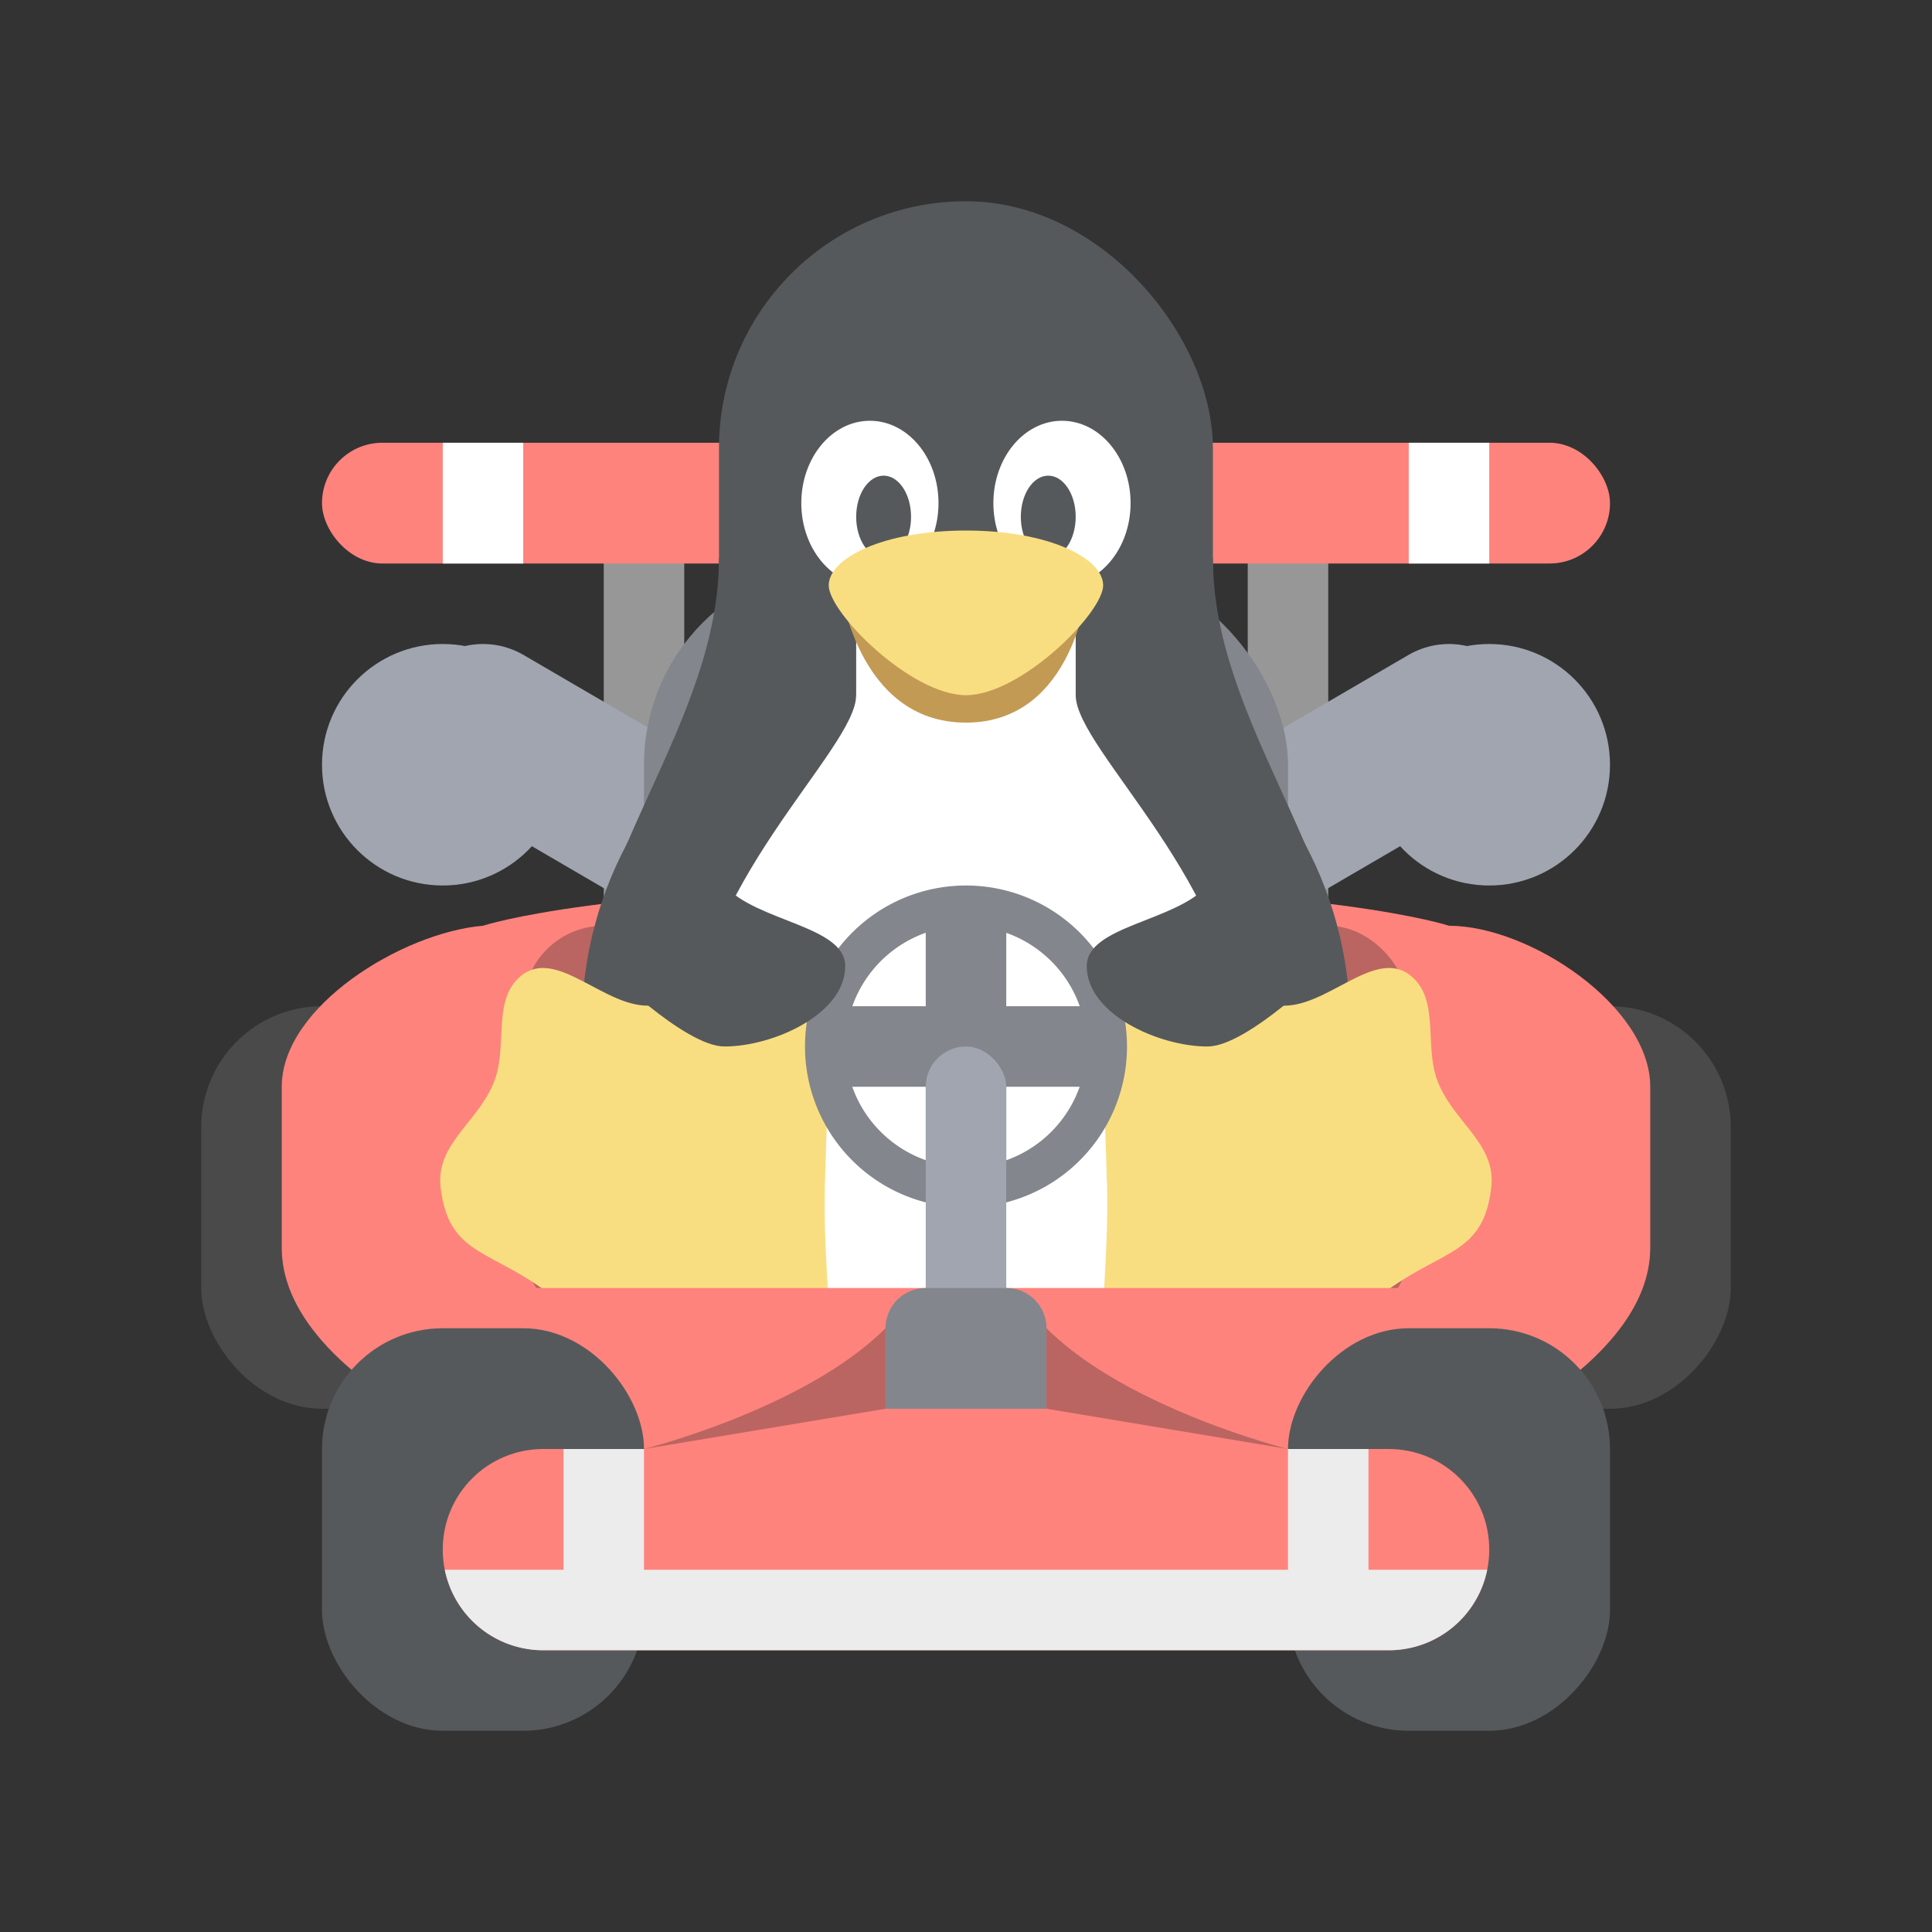 <svg xmlns="http://www.w3.org/2000/svg" width="192" height="192"><rect width="100%" height="100%" fill="#333333" stroke="none"/><rect width="8" height="44" x="60" y="52" ry="4" style="fill:#979797;paint-order:stroke fill markers;stroke-width:4"/><rect width="8" height="44" x="124" y="52" ry="4" style="fill:#979797;paint-order:stroke fill markers;stroke-width:4"/><rect width="128" height="12" x="32" y="44" ry="6" style="fill:#ff837d;paint-order:stroke fill markers;stroke-width:4"/><path d="M44 44v12h8V44zm96 0v12h8V44z" style="fill:#fff;paint-order:stroke fill markers;stroke-width:4"/><circle cx="148" cy="76" r="12" style="fill:#a0a5af;paint-order:stroke fill markers;stroke-width:4"/><circle cx="44" cy="76" r="12" style="fill:#a0a5af;paint-order:stroke fill markers;stroke-width:4"/><path d="m48 72 48 28 48-28" style="fill:none;stroke-linecap:round;stroke-linejoin:round;stroke-width:16;stroke:#a0a5af"/><rect width="32" height="40" x="20" y="100" ry="12" style="fill:#4a4a4a;paint-order:stroke fill markers;stroke-width:4"/><rect width="32" height="40" x="-172" y="100" ry="12" style="fill:#4a4a4a;paint-order:stroke fill markers;stroke-width:4" transform="scale(-1 1)"/><path d="M48 92c-7.972.664-20 8-20 16v16c0 12 20 20 20 20h96s20-8 20-20v-16c0-8-12-16-20-16 0 0-12-4-48-4s-48 4-48 4z" style="fill:#ff837d;stroke-width:4"/><rect width="64" height="68" x="64" y="56" ry="20" style="fill:#83868c;paint-order:stroke fill markers;stroke-width:4"/><rect width="88" height="40" x="52" y="92" ry="8" style="fill:#ba6561;paint-order:stroke fill markers;stroke-width:4"/><g transform="translate(30.546 14.546) scale(2.727)"><rect width="18" height="28" x="15" y="2" ry="9" style="fill:#56595b;paint-order:stroke fill markers"/><circle cx="24" cy="32" r="14" style="fill:#56595b;paint-order:stroke fill markers"/><path d="M10 32c0-6 5-11 5-17h18c0 6 5 11 5 17z" style="fill:#56595b"/><circle cx="24" cy="33" r="10" style="fill:#fff;paint-order:stroke fill markers"/><path d="M20 16h8v12h-8z" style="fill:#fff;paint-order:stroke fill markers"/><path d="M14 33c0-6 6-11 6-13h8c0 2 6 7 6 13z" style="fill:#fff"/><path d="M19.414 16S20 21 24 21s4.44-5 4.44-5z" style="fill:#c39a54"/><ellipse cx="20.5" cy="13" rx="2.5" ry="3" style="fill:#fff;paint-order:stroke fill markers"/><ellipse cx="27.5" cy="13" rx="2.5" ry="3" style="fill:#fff;paint-order:stroke fill markers"/><ellipse cx="21" cy="13.5" rx="1" ry="1.5" style="fill:#56595b;paint-order:stroke fill markers"/><ellipse cx="27" cy="13.5" rx="1" ry="1.5" style="fill:#56595b;paint-order:stroke fill markers"/><path d="M19 16c0 1 3 4 5 4s5-3 5-4-2-2-5-2-5 1-5 2zM31 46c2.603 0 5.668-2.142 7.942-3.995s3.9-1.478 4.202-4.063c.193-1.656-1.473-2.42-2-4-.422-1.265.103-2.867-.928-3.713-1.315-1.077-3.092 1.234-4.784 1.079-1.788-.164-3.216-1.072-5.216-1.072-1.5 0-1.216 2.764-1.077 7.558C29.276 42.544 28 46 31 46zM17 46c-2.603 0-5.668-2.142-7.942-3.995s-3.9-1.478-4.202-4.063c-.193-1.656 1.473-2.42 2-4 .422-1.265-.103-2.867.928-3.713 1.315-1.077 3.092 1.234 4.784 1.079 1.788-.164 3.216-1.072 5.216-1.072 1.5 0 1.216 2.764 1.077 7.558C18.724 42.544 20 46 17 46z" style="fill:#f9de81"/></g><path d="M52 128h88v12H52z" style="fill:#ff837d;paint-order:stroke fill markers;stroke-width:4"/><rect width="32" height="40" x="32" y="132" ry="12" style="fill:#56595b;paint-order:stroke fill markers;stroke-width:4"/><rect width="32" height="40" x="-160" y="132" ry="12" style="fill:#56595b;paint-order:stroke fill markers;stroke-width:4" transform="scale(-1 1)"/><path d="M96 88a16 16 0 0 0-16 16 16 16 0 0 0 16 16 16 16 0 0 0 16-16 16 16 0 0 0-16-16zm-4 4.695V100h-7.297A12 12 0 0 1 92 92.695zm8 .008a12 12 0 0 1 7.305 7.297H100zM84.695 108H92v7.297A12 12 0 0 1 84.695 108zM100 108h7.297a12 12 0 0 1-7.297 7.305z" style="fill:#83868c;paint-order:stroke fill markers;stroke-width:4"/><rect width="8" height="32" x="92" y="104" ry="4" style="fill:#a0a5af;paint-order:stroke fill markers;stroke-width:4"/><path d="M84 136v4.664L64 144H54c-5.54 0-10 4.46-10 10s4.46 10 10 10h84c5.54 0 10-4.46 10-10s-4.46-10-10-10h-10l-20-3.336V136z" style="fill:#ff837d;paint-order:stroke fill markers;stroke-width:4"/><path d="M56 144v12H44.203A9.97 9.97 0 0 0 54 164h84a9.97 9.97 0 0 0 9.797-8H136v-12h-8v12H64v-12z" style="fill:#ececec;paint-order:stroke fill markers;stroke-width:4"/><path d="M92 128c-2.216 0-4 1.784-4 4v8h16v-8c0-2.216-1.784-4-4-4z" style="fill:#83868c;paint-order:stroke fill markers;stroke-width:4"/><path d="m68 80-8 16s8 8 12 8c4.807 0 12-3.193 12-8 0-4-8.818-4.396-12-8-1.973-2.235-4-8-4-8zm56 0s-2.027 5.765-4 8c-3.182 3.604-12 4-12 8 0 4.807 7.193 8 12 8 4 0 12-8 12-8z" style="fill:#56595b;stroke-width:4"/><path d="M88 132c-8 8-24 12-24 12l24-4zm16 0v8l24 4s-16-4-24-12z" style="fill:#ba6561;stroke-width:4"/></svg>